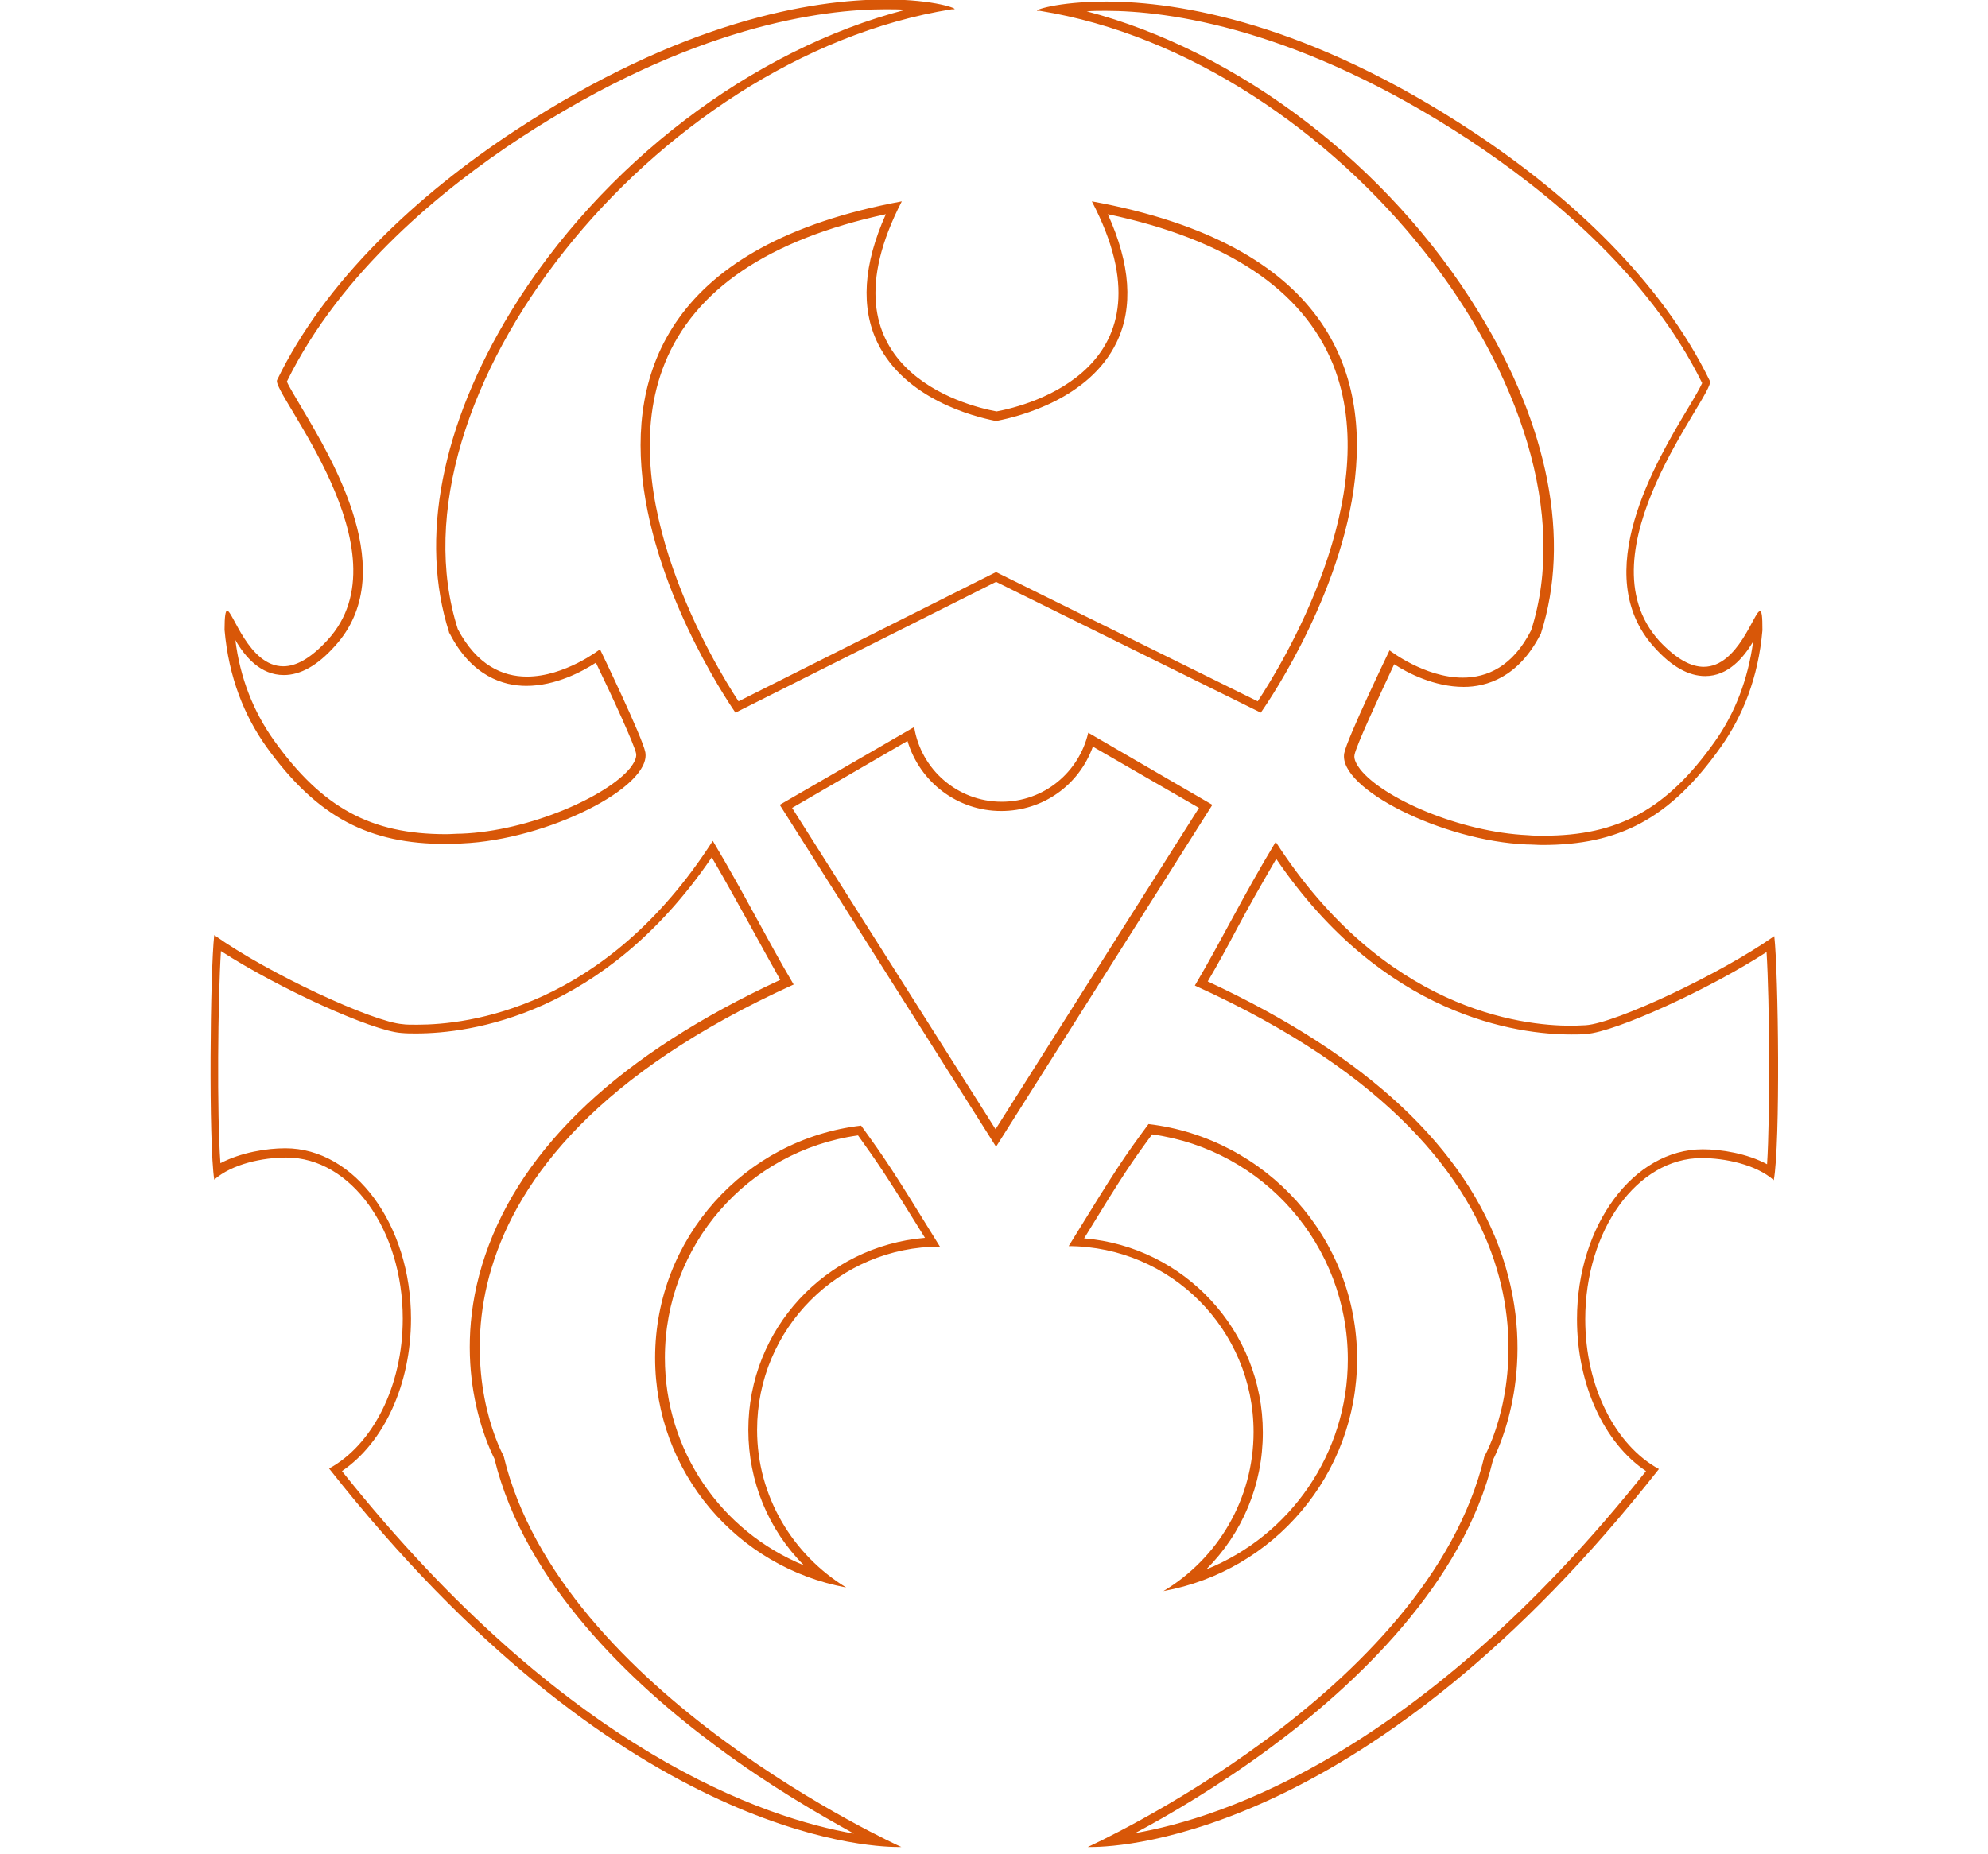 <?xml version="1.0" encoding="utf-8"?>
<!-- Generator: Adobe Illustrator 19.1.0, SVG Export Plug-In . SVG Version: 6.00 Build 0)  -->
<svg version="1.1" id="Layer_1" xmlns="http://www.w3.org/2000/svg" xmlns:xlink="http://www.w3.org/1999/xlink" x="0px" y="0px"
	 viewBox="0 0 386 360" style="enable-background:new 0 0 386 360;" xml:space="preserve">
<style type="text/css">
	.st0{fill:#F7F953;}
	.st1{fill:#D85708;}
	.st2{fill:#B33035;}
	.st3{fill:#006CFF;}
	.st4{fill:#7C30B3;}
	.st5{fill:#FF8400;}
	.st6{fill:#00FCFF;}
	.st7{fill:#E35BF3;}
	.st8{fill:#933246;}
	.st9{fill:#45AD21;}
	.st10{fill:#FFC12C;}
	.st11{fill:#80A2C9;}
	.st12{fill:#208AE3;}
	.st13{fill:#94E515;}
</style>
<g id="KLACKON">
	<g>
		<path class="st1" d="M86.6,163.9c1,0,2.1,0,3.1-0.1c16.5-0.7,36.8-10.9,35.6-17.7c-0.5-2.8-8.8-20-8.8-20s-6.8,5.3-14.2,5.3
			c-4.7,0-9.7-2.2-13.4-9.2C74.5,77.3,126.7,11.1,184.8,1.8c0.2,0,0.3,0,0.4,0c1.1,0-3.6-1.9-13.2-1.9c-14.4,0-39.6,4.2-71.9,25.4
			C80.9,37.9,63.1,54.6,53.8,73.8c-1.2,2.4,25.6,33.3,9.8,50.5c-3.4,3.7-6.2,5.1-8.6,5.1c-6.7,0-9.8-10.8-10.9-10.8
			c-0.3,0-0.5,1-0.5,3.7c0.8,9.3,3.9,16.8,8.1,22.7C61.7,158.9,71.8,163.9,86.6,163.9z M55.1,131.1c3.2,0,6.5-1.8,9.9-5.6
			c12.9-14.1-0.3-36-6.6-46.6c-1.1-1.9-2.4-4-2.7-4.8C66.2,52.7,86.1,36.6,101,26.8C134.3,5,159.8,1.8,171.9,1.8
			c1.4,0,2.7,0,3.9,0.1c-29.7,7.7-59,29.9-76.6,58.6c-13.5,22.1-17.8,44.2-12,62.3l0,0.1l0.1,0.1c4.3,8.4,10.5,10.2,14.9,10.2
			c5.7,0,10.9-2.8,13.5-4.5c3.2,6.6,7.5,16,7.8,17.6c0.2,0.9-0.5,2-1.1,2.8c-4.4,5.5-19.6,12.3-32.8,12.8c-1,0-2.1,0.1-3,0.1
			c-14.6,0-24-5.1-33.4-18.2c-4-5.6-6.6-12.2-7.5-19.5C47.6,127.6,50.6,131.1,55.1,131.1z M97.8,282.8c-5.3-10-19.7-57.1,56.3-91.6
			c-5.2-8.8-9.5-17.5-15.7-27.9C117.4,196,90.7,199,81,199c-1.2,0-2.2,0-2.8-0.1c-5.7-0.4-26.1-9.8-36.6-17.3
			c-0.8,7-1.1,40.3,0,47.5c3.5-3.1,9.5-4.3,14-4.3c12.5,0,22.6,14,22.6,31.3c0,13.2-5.9,24.5-14.3,29.1
			c56,71.1,104.2,73.5,110.4,73.5c0.5,0,0.7,0,0.7,0S108.8,328.8,97.8,282.8z M165.8,356.1c-16.8-2.9-55.7-15.5-99.4-70.4
			c8.2-5.6,13.4-16.9,13.4-29.6c0-18.2-10.9-33.1-24.4-33.1c-3.6,0-8.6,0.8-12.6,2.9c-0.7-9.4-0.5-31.8,0.1-41.2
			c11.1,7.2,29.3,15.5,35,15.9c1,0.1,1.9,0.1,2.9,0.1c10.4,0,36.4-3.4,57.4-34.2c2.8,4.8,5.2,9.2,7.6,13.5c1.9,3.5,3.8,6.9,5.7,10.3
			c-30.9,14.3-50.1,32.3-57.3,53.5c-7.1,20.9,0.5,36.9,1.8,39.5c5.9,24.2,26.8,43.8,43.3,56C149.5,346.9,159.3,352.5,165.8,356.1z
			 M344.5,181.8c-10.5,7.4-30.8,16.9-36.6,17.3c-0.6,0-1.6,0.1-2.8,0.1c-9.7,0-36.3-3-57.4-35.7c-6.3,10.4-10.5,19.1-15.7,27.9
			c75.9,34.4,61.6,81.5,56.2,91.5c-11,46-77,75.8-77,75.8s0.2,0,0.7,0c6.3,0,54.4-2.4,110.2-73.4c-8.4-4.6-14.3-15.9-14.3-29.1
			c0-17.3,10.1-31.3,22.6-31.3c4.4,0,10.5,1.2,14,4.3C345.7,222.1,345.3,188.8,344.5,181.8z M343.1,226.1c-3.9-2.1-8.9-2.9-12.5-2.9
			c-13.4,0-24.4,14.8-24.4,33c0,12.6,5.2,24,13.4,29.5c-43.6,54.8-82.4,67.4-99.2,70.3c6.6-3.5,16.3-9.2,26.3-16.6
			c16.5-12.2,37.4-31.8,43.2-55.9c1.3-2.6,8.8-18.6,1.8-39.5c-7.1-21.1-26.4-39.1-57.2-53.4c2-3.4,3.8-6.7,5.7-10.3
			c2.3-4.3,4.8-8.7,7.6-13.5c20.9,30.7,46.9,34.1,57.3,34.1c1,0,2,0,2.9-0.1c5.7-0.4,23.9-8.7,35-15.9
			C343.6,194.4,343.7,216.8,343.1,226.1z M201.5,2.1c0.1,0,0.2,0,0.4,0c57.7,9.3,109.7,75.4,95.4,120.3c-3.6,7.1-8.6,9.2-13.3,9.2
			c-7.4,0-14.2-5.3-14.2-5.3s-8.3,17.2-8.8,20c-1.2,6.8,19,17,35.4,17.7c1.1,0,2.1,0.1,3.1,0.1c14.7,0,24.7-5,34.6-19
			c4.2-5.9,7.3-13.4,8.1-22.7c0-2.7-0.1-3.7-0.5-3.7c-1.1,0-4.2,10.8-10.9,10.8c-2.4,0-5.2-1.4-8.6-5c-15.7-17.3,10.9-48.1,9.8-50.5
			c-9.3-19.2-26.9-35.8-46-48.4C254.1,4.5,229,0.3,214.7,0.3c0,0,0,0,0,0l0,1.8c12.1,0,37.4,3.3,70.6,25.1
			c14.8,9.8,34.7,25.8,45.2,47.2c-0.4,0.9-1.6,3-2.7,4.8c-6.3,10.5-19.4,32.4-6.6,46.5c3.4,3.8,6.7,5.6,9.9,5.6
			c4.4,0,7.4-3.5,9.3-6.7c-1,7.3-3.5,13.9-7.5,19.5c-9.3,13.1-18.7,18.2-33.2,18.2c-1,0-2,0-3-0.1c-13.3-0.6-28.2-7.2-32.6-12.8
			c-0.6-0.8-1.3-1.9-1.1-2.8c0.3-1.7,4.6-11,7.7-17.6c2.6,1.7,7.8,4.4,13.5,4.4c4.4,0,10.6-1.8,14.9-10.2l0.1-0.1l0-0.1
			c5.8-18.1,1.5-40.3-12.1-62.4c-17.5-28.6-46.7-50.7-76.1-58.4c1.2-0.1,2.5-0.1,3.9-0.1V0.3C205.1,0.3,200.4,2.1,201.5,2.1z
			 M175.1,39.1c-90.5,16.8-32.3,99.3-32.3,99.3l50.6-25.4l51.4,25.4c0,0,59-82.5-32.8-99.3c16.9,32.3-12.5,39.7-18.5,40.8
			C187.4,78.8,158.4,71.4,175.1,39.1z M193.4,81.8l0.3-0.1c4.1-0.8,17.8-4.2,23.1-15.2c3.3-6.8,2.7-15.2-1.7-24.9
			c23.2,4.9,37.8,14.7,43.7,29.1c10.3,25.6-10.1,58.7-14.6,65.5l-50-24.7l-0.8-0.4l-0.8,0.4l-49.2,24.7
			c-4.5-6.8-24.7-40.1-14.3-65.7c5.8-14.3,20.2-24,42.9-28.9c-4.4,9.8-4.9,18.2-1.6,25c5.3,10.9,18.7,14.3,22.7,15.1L193.4,81.8z
			 M211.3,142.3c-1.8,7.7-8.6,13.4-16.8,13.4c-8.6,0-15.7-6.3-17-14.5l-26.1,15.1l42,66.4l42-66.4L211.3,142.3z M153.8,156.9
			l22.4-13c2.4,8,9.7,13.6,18.2,13.6c8.1,0,15.1-5,17.8-12.5l20.6,11.9l-39.5,62.4L153.8,156.9z M127.2,263.7
			c0,22.3,16,40.7,37.1,44.6C154,302,147,290.7,147,277.7c0-19.7,15.9-35.6,35.5-35.6c-9.3-15.1-10.6-17-15.3-23.5
			C144.7,221.2,127.2,240.4,127.2,263.7z M145.3,277.7c0,10,3.9,19.4,10.8,26.3c-16.1-6.6-27-22.3-27-40.3c0-21.8,16-40.2,37.5-43.2
			c3.8,5.3,5.4,7.6,13,19.9C160.3,242,145.3,258.1,145.3,277.7z M243.4,278.1c0,13.1-7,24.6-17.5,30.9c21.4-3.9,37.6-22.6,37.6-45.1
			c0-23.5-17.7-42.9-40.5-45.6c-4.8,6.5-6.1,8.4-15.5,23.7C227.3,242.1,243.4,258.2,243.4,278.1z M223.7,220.3
			c21.7,3,38,21.6,38,43.7c0,18.2-11.1,34.2-27.5,40.8c7-7,11-16.4,11-26.6c0-19.8-15.3-36.1-34.7-37.7
			C218.2,227.9,219.8,225.6,223.7,220.3z"/>
	</g>
</g>
</svg>
